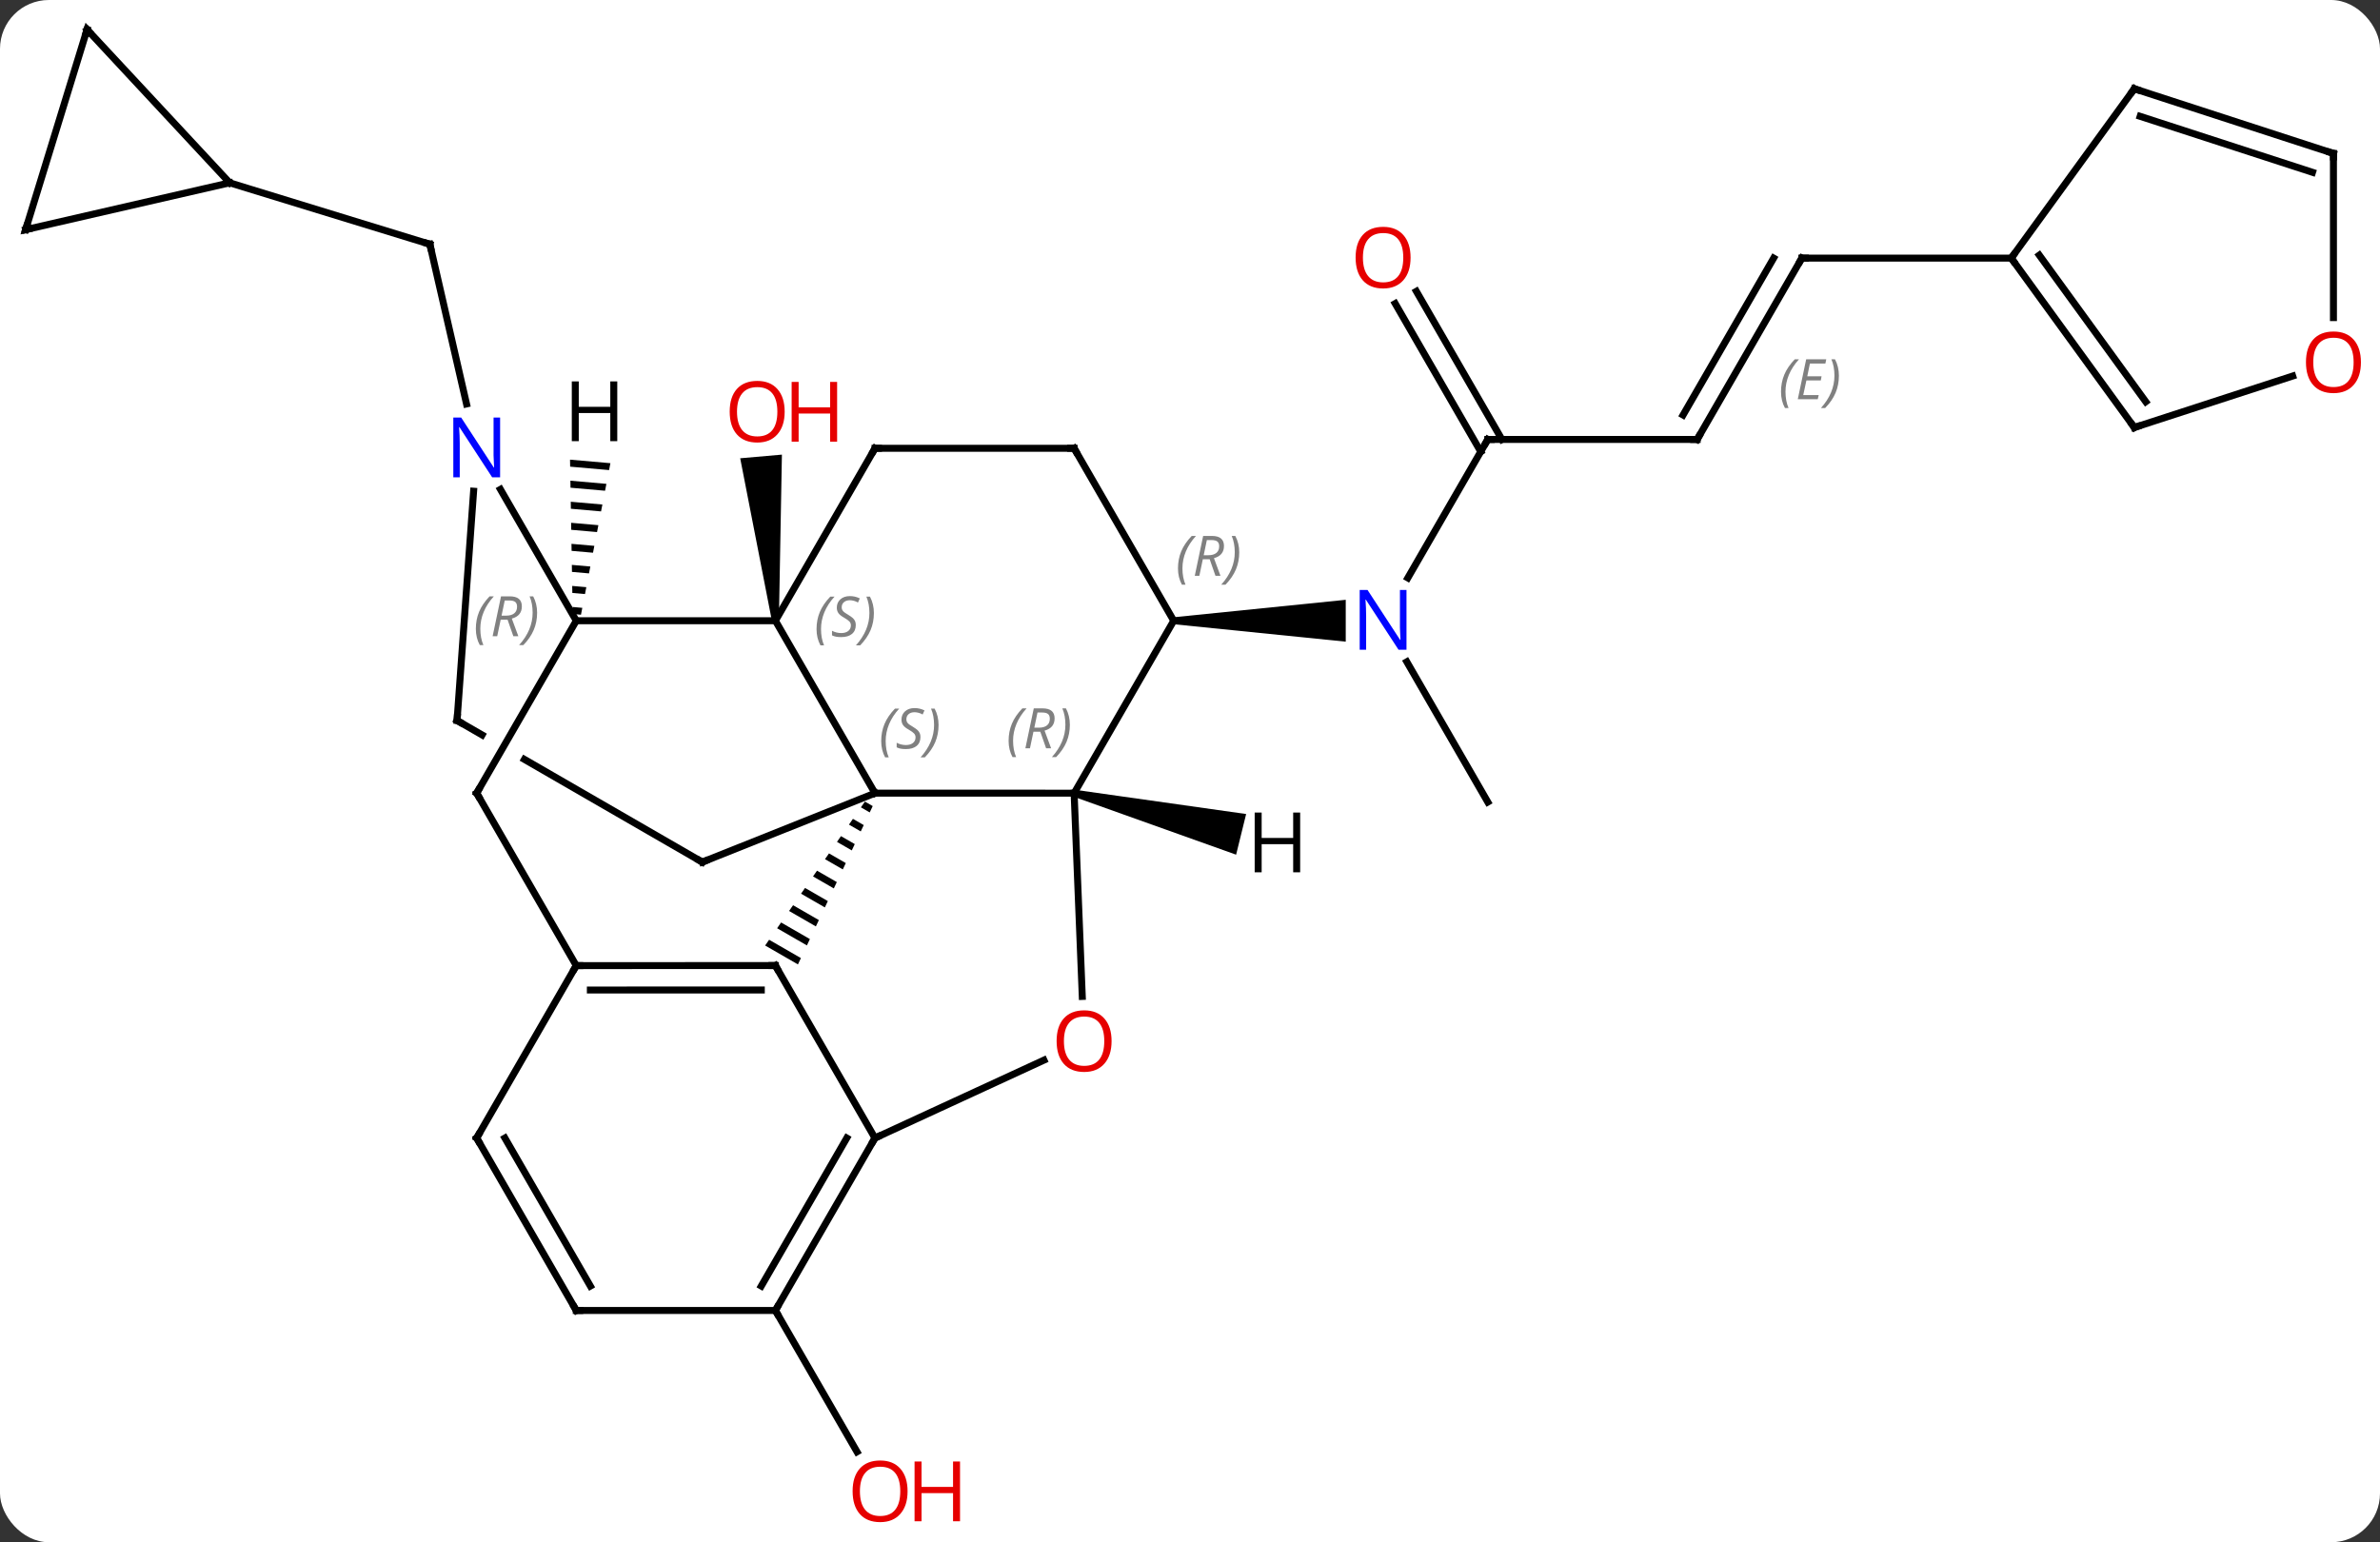 <svg width="341" viewBox="0 0 341 221" style="fill-opacity:1; color-rendering:auto; color-interpolation:auto; text-rendering:auto; stroke:black; stroke-linecap:square; stroke-miterlimit:10; shape-rendering:auto; stroke-opacity:1; fill:black; stroke-dasharray:none; font-weight:normal; stroke-width:1; font-family:'Open Sans'; font-style:normal; stroke-linejoin:miter; font-size:12; stroke-dashoffset:0; image-rendering:auto;" height="221" class="cas-substance-image" xmlns:xlink="http://www.w3.org/1999/xlink" xmlns="http://www.w3.org/2000/svg"><rect x="0" y="0" width="341" height="221" fill="#333333" stroke="none"/><svg class="cas-substance-single-component"><rect y="0" x="0" width="341" stroke="none" ry="7" rx="7" height="221" fill="white" class="cas-substance-group"/><svg y="0" x="0" width="341" viewBox="0 0 341 221" style="fill:black;" height="221" class="cas-substance-single-component-image"><svg><g><clipPath id="clipPath_63ce9c1106ed40e48147d796da7deeed1" clipPathUnits="userSpaceOnUse"><path d="M-96.761 -24.949 L-116.764 9.69 L-75.13 33.733 L-55.127 -0.906 L-84.297 -17.751 L-99.978 9.404 L-105.174 6.403 L-89.493 -20.752 L-96.761 -24.949 Z"/></clipPath><g transform="translate(169,109)" style="text-rendering:geometricPrecision; color-rendering:optimizeQuality; color-interpolation:linearRGB; stroke-linecap:butt; image-rendering:optimizeQuality;"><path style="stroke:none;" d="M-57.402 -20.093 L-58.398 -20.005 L-62.947 -43.33 L-56.97 -43.852 Z"/><line y2="-46.029" y1="-26.187" x2="44.166" x1="32.71" style="fill:none;"/><line y2="5.931" y1="-14.161" x2="44.166" x1="32.566" style="fill:none;"/><path style="stroke:none;" d="M-0.834 -19.549 L-0.834 -20.549 L23.814 -23.049 L23.814 -17.049 Z"/><line y2="-46.029" y1="-46.029" x2="74.166" x1="44.166" style="fill:none;"/><line y2="-67.251" y1="-46.029" x2="33.935" x1="46.187" style="fill:none;"/><line y2="-65.501" y1="-44.279" x2="30.904" x1="43.156" style="fill:none;"/><line y2="-72.012" y1="-46.029" x2="89.166" x1="74.166" style="fill:none;"/><line y2="-72.012" y1="-49.529" x2="85.124" x1="72.145" style="fill:none;"/></g><g transform="translate(169,109)" style="stroke-linecap:butt; font-size:8.4px; fill:gray; text-rendering:geometricPrecision; image-rendering:optimizeQuality; color-rendering:optimizeQuality; font-family:'Open Sans'; font-style:italic; stroke:gray; color-interpolation:linearRGB;"><path style="stroke:none;" d="M86.179 -52.857 Q86.179 -54.185 86.648 -55.31 Q87.117 -56.435 88.148 -57.513 L88.757 -57.513 Q87.788 -56.45 87.304 -55.279 Q86.82 -54.107 86.82 -52.872 Q86.82 -51.544 87.257 -50.529 L86.742 -50.529 Q86.179 -51.56 86.179 -52.857 ZM91.442 -51.794 L88.583 -51.794 L89.786 -57.513 L92.661 -57.513 L92.536 -56.904 L90.317 -56.904 L89.942 -55.075 L91.989 -55.075 L91.88 -54.482 L89.817 -54.482 L89.364 -52.388 L91.583 -52.388 L91.442 -51.794 ZM94.474 -55.169 Q94.474 -53.841 93.997 -52.708 Q93.521 -51.575 92.505 -50.529 L91.896 -50.529 Q93.833 -52.685 93.833 -55.169 Q93.833 -56.497 93.396 -57.513 L93.911 -57.513 Q94.474 -56.45 94.474 -55.169 Z"/><line y2="-72.012" y1="-72.012" x2="119.166" x1="89.166" style="fill:none; stroke:black;"/><line y2="78.789" y1="99.041" x2="-57.903" x1="-46.21" style="fill:none; stroke:black;"/><line y2="-51.115" y1="-74.001" x2="-102.157" x1="-107.412" style="fill:none; stroke:black;"/><line y2="-82.803" y1="-74.001" x2="-136.092" x1="-107.412" style="fill:none; stroke:black;"/><path style="fill:black; stroke:none;" d="M-45.078 5.866 L-45.65 6.691 L-45.65 6.691 L-44.388 7.419 L-44.388 7.419 L-43.959 6.511 L-45.078 5.866 ZM-46.794 8.341 L-47.365 9.166 L-45.673 10.142 L-45.245 9.234 L-45.245 9.234 L-46.794 8.341 ZM-48.509 10.816 L-49.081 11.641 L-46.959 12.864 L-46.531 11.957 L-48.509 10.816 ZM-50.224 13.291 L-50.796 14.116 L-48.245 15.587 L-47.817 14.679 L-47.817 14.679 L-50.224 13.291 ZM-51.94 15.766 L-52.512 16.591 L-52.512 16.591 L-49.532 18.31 L-49.532 18.31 L-49.103 17.402 L-51.94 15.766 ZM-53.656 18.241 L-54.227 19.066 L-54.227 19.066 L-50.818 21.032 L-50.818 21.032 L-50.389 20.125 L-53.656 18.241 ZM-55.371 20.716 L-55.943 21.541 L-52.103 23.755 L-51.675 22.848 L-55.371 20.716 ZM-57.087 23.191 L-57.658 24.016 L-53.389 26.478 L-53.389 26.478 L-52.961 25.57 L-57.087 23.191 ZM-58.802 25.666 L-59.374 26.491 L-59.374 26.491 L-54.675 29.2 L-54.247 28.293 L-54.247 28.293 L-58.802 25.666 Z"/><line y2="-20.049" y1="4.659" x2="-57.9" x1="-43.635" style="fill:none; stroke:black;"/><line y2="4.662" y1="4.659" x2="-15.102" x1="-43.635" style="fill:none; stroke:black;"/><line y2="14.538" y1="4.659" x2="-68.376" x1="-43.635" style="fill:none; stroke:black;"/><line y2="54.081" y1="29.367" x2="-43.638" x1="-57.903" style="fill:none; stroke:black;"/><line y2="29.37" y1="29.367" x2="-86.436" x1="-57.903" style="fill:none; stroke:black;"/><line y2="32.87" y1="32.867" x2="-84.415" x1="-59.923" style="fill:none; stroke:black;"/><line y2="-20.052" y1="-20.049" x2="-86.433" x1="-57.9" style="fill:none; stroke:black;"/><line y2="-44.76" y1="-20.049" x2="-43.632" x1="-57.9" style="fill:none; stroke:black;"/><line y2="-20.049" y1="4.662" x2="-0.834" x1="-15.102" style="fill:none; stroke:black;"/><line y2="33.788" y1="4.662" x2="-13.934" x1="-15.102" style="fill:none; stroke:black;"/><line y2="-5.754" y1="14.538" x2="-103.515" x1="-68.376" style="clip-path:url(#clipPath_63ce9c1106ed40e48147d796da7deeed1); fill:none; stroke:black;"/><line y2="42.916" y1="54.081" x2="-19.428" x1="-43.638" style="fill:none; stroke:black;"/><line y2="78.789" y1="54.081" x2="-57.903" x1="-43.638" style="fill:none; stroke:black;"/><line y2="75.289" y1="54.081" x2="-59.924" x1="-47.679" style="fill:none; stroke:black;"/><line y2="4.656" y1="29.37" x2="-100.701" x1="-86.436" style="fill:none; stroke:black;"/><line y2="54.078" y1="29.37" x2="-100.701" x1="-86.436" style="fill:none; stroke:black;"/><line y2="4.656" y1="-20.052" x2="-100.701" x1="-86.433" style="fill:none; stroke:black;"/><line y2="-38.872" y1="-20.052" x2="-97.298" x1="-86.433" style="fill:none; stroke:black;"/><line y2="-44.76" y1="-44.76" x2="-15.102" x1="-43.632" style="fill:none; stroke:black;"/><line y2="-44.76" y1="-20.049" x2="-15.102" x1="-0.834" style="fill:none; stroke:black;"/><line y2="-38.609" y1="-5.754" x2="-101.142" x1="-103.515" style="fill:none; stroke:black;"/><line y2="78.789" y1="78.789" x2="-86.436" x1="-57.903" style="fill:none; stroke:black;"/><line y2="78.789" y1="54.078" x2="-86.436" x1="-100.701" style="fill:none; stroke:black;"/><line y2="75.289" y1="54.078" x2="-84.415" x1="-96.659" style="fill:none; stroke:black;"/><line y2="-76.089" y1="-82.803" x2="-165.33" x1="-136.092" style="fill:none; stroke:black;"/><line y2="-104.769" y1="-82.803" x2="-156.525" x1="-136.092" style="fill:none; stroke:black;"/><line y2="-104.769" y1="-76.089" x2="-156.525" x1="-165.33" style="fill:none; stroke:black;"/><line y2="-96.282" y1="-72.012" x2="136.797" x1="119.166" style="fill:none; stroke:black;"/><line y2="-47.739" y1="-72.012" x2="136.797" x1="119.166" style="fill:none; stroke:black;"/><line y2="-51.431" y1="-72.434" x2="138.441" x1="123.185" style="fill:none; stroke:black;"/><line y2="-87.012" y1="-96.282" x2="165.33" x1="136.797" style="fill:none; stroke:black;"/><line y2="-84.308" y1="-92.329" x2="162.327" x1="137.637" style="fill:none; stroke:black;"/><line y2="-55.114" y1="-47.739" x2="159.49" x1="136.797" style="fill:none; stroke:black;"/><line y2="-63.489" y1="-87.012" x2="165.33" x1="165.33" style="fill:none; stroke:black;"/><path style="fill:black; stroke:none;" d="M-15.222 5.147 L-14.982 4.176 L9.544 7.649 L8.107 13.475 Z"/><path style="fill:black; stroke:none;" d="M-87.328 -43.132 L-87.311 -42.127 L-87.311 -42.127 L-81.734 -41.638 L-81.734 -41.638 L-81.542 -42.625 L-87.328 -43.132 ZM-87.276 -40.116 L-87.259 -39.111 L-82.309 -38.677 L-82.309 -38.677 L-82.117 -39.664 L-82.117 -39.664 L-87.276 -40.116 ZM-87.224 -37.1 L-87.207 -36.095 L-87.207 -36.095 L-82.884 -35.716 L-82.884 -35.716 L-82.692 -36.703 L-82.692 -36.703 L-87.224 -37.1 ZM-87.172 -34.084 L-87.155 -33.079 L-83.459 -32.755 L-83.459 -32.755 L-83.267 -33.742 L-83.267 -33.742 L-87.172 -34.084 ZM-87.12 -31.068 L-87.103 -30.063 L-87.103 -30.063 L-84.034 -29.794 L-84.034 -29.794 L-83.843 -30.781 L-83.843 -30.781 L-87.12 -31.068 ZM-87.068 -28.052 L-87.051 -27.047 L-84.609 -26.833 L-84.609 -26.833 L-84.418 -27.82 L-84.418 -27.82 L-87.068 -28.052 ZM-87.016 -25.036 L-86.999 -24.031 L-86.999 -24.031 L-85.184 -23.872 L-85.184 -23.872 L-84.993 -24.859 L-84.993 -24.859 L-87.016 -25.036 ZM-86.964 -22.02 L-86.947 -21.015 L-85.76 -20.91 L-85.76 -20.91 L-85.568 -21.898 L-85.568 -21.898 L-86.964 -22.02 Z"/></g><g transform="translate(169,109)" style="fill:rgb(230,0,0); text-rendering:geometricPrecision; color-rendering:optimizeQuality; image-rendering:optimizeQuality; font-family:'Open Sans'; stroke:rgb(230,0,0); color-interpolation:linearRGB;"><path style="stroke:none;" d="M-56.575 -50.005 Q-56.575 -47.943 -57.615 -46.763 Q-58.654 -45.583 -60.497 -45.583 Q-62.388 -45.583 -63.419 -46.748 Q-64.451 -47.912 -64.451 -50.021 Q-64.451 -52.115 -63.419 -53.263 Q-62.388 -54.412 -60.497 -54.412 Q-58.638 -54.412 -57.607 -53.24 Q-56.575 -52.068 -56.575 -50.005 ZM-63.404 -50.005 Q-63.404 -48.271 -62.661 -47.365 Q-61.919 -46.458 -60.497 -46.458 Q-59.075 -46.458 -58.349 -47.357 Q-57.622 -48.255 -57.622 -50.005 Q-57.622 -51.74 -58.349 -52.63 Q-59.075 -53.521 -60.497 -53.521 Q-61.919 -53.521 -62.661 -52.623 Q-63.404 -51.724 -63.404 -50.005 Z"/><path style="stroke:none;" d="M-49.06 -45.708 L-50.06 -45.708 L-50.06 -49.74 L-54.575 -49.74 L-54.575 -45.708 L-55.575 -45.708 L-55.575 -54.271 L-54.575 -54.271 L-54.575 -50.63 L-50.06 -50.63 L-50.06 -54.271 L-49.06 -54.271 L-49.06 -45.708 Z"/><path style="fill:rgb(0,5,255); stroke:none;" d="M32.518 -15.893 L31.377 -15.893 L26.689 -23.08 L26.643 -23.08 Q26.736 -21.815 26.736 -20.768 L26.736 -15.893 L25.814 -15.893 L25.814 -24.455 L26.939 -24.455 L31.611 -17.299 L31.658 -17.299 Q31.658 -17.455 31.611 -18.315 Q31.564 -19.174 31.58 -19.549 L31.58 -24.455 L32.518 -24.455 L32.518 -15.893 Z"/></g><g transform="translate(169,109)" style="stroke-linecap:butt; text-rendering:geometricPrecision; color-rendering:optimizeQuality; image-rendering:optimizeQuality; font-family:'Open Sans'; color-interpolation:linearRGB; stroke-miterlimit:5;"><path style="fill:none;" d="M43.916 -45.596 L44.166 -46.029 L44.666 -46.029"/><path style="fill:none;" d="M73.666 -46.029 L74.166 -46.029 L74.416 -46.462"/><path style="fill:rgb(230,0,0); stroke:none;" d="M33.103 -72.082 Q33.103 -70.02 32.064 -68.84 Q31.025 -67.66 29.182 -67.66 Q27.291 -67.66 26.26 -68.825 Q25.229 -69.989 25.229 -72.098 Q25.229 -74.192 26.26 -75.34 Q27.291 -76.489 29.182 -76.489 Q31.041 -76.489 32.072 -75.317 Q33.103 -74.145 33.103 -72.082 ZM26.275 -72.082 Q26.275 -70.348 27.018 -69.442 Q27.76 -68.535 29.182 -68.535 Q30.604 -68.535 31.33 -69.434 Q32.057 -70.332 32.057 -72.082 Q32.057 -73.817 31.33 -74.707 Q30.604 -75.598 29.182 -75.598 Q27.76 -75.598 27.018 -74.7 Q26.275 -73.801 26.275 -72.082 Z"/><path style="fill:none;" d="M88.916 -71.579 L89.166 -72.012 L89.666 -72.012"/><path style="fill:rgb(230,0,0); stroke:none;" d="M-38.965 104.699 Q-38.965 106.761 -40.005 107.941 Q-41.044 109.121 -42.887 109.121 Q-44.778 109.121 -45.809 107.957 Q-46.84 106.792 -46.84 104.683 Q-46.84 102.589 -45.809 101.441 Q-44.778 100.292 -42.887 100.292 Q-41.028 100.292 -39.997 101.464 Q-38.965 102.636 -38.965 104.699 ZM-45.794 104.699 Q-45.794 106.433 -45.051 107.339 Q-44.309 108.246 -42.887 108.246 Q-41.465 108.246 -40.739 107.347 Q-40.012 106.449 -40.012 104.699 Q-40.012 102.964 -40.739 102.074 Q-41.465 101.183 -42.887 101.183 Q-44.309 101.183 -45.051 102.082 Q-45.794 102.98 -45.794 104.699 Z"/><path style="fill:rgb(230,0,0); stroke:none;" d="M-31.45 108.996 L-32.45 108.996 L-32.45 104.964 L-36.965 104.964 L-36.965 108.996 L-37.965 108.996 L-37.965 100.433 L-36.965 100.433 L-36.965 104.074 L-32.45 104.074 L-32.45 100.433 L-31.45 100.433 L-31.45 108.996 Z"/><path style="fill:none;" d="M-107.3 -73.514 L-107.412 -74.001 L-107.89 -74.148"/></g><g transform="translate(169,109)" style="stroke-linecap:butt; font-size:8.4px; fill:gray; text-rendering:geometricPrecision; image-rendering:optimizeQuality; color-rendering:optimizeQuality; font-family:'Open Sans'; font-style:italic; stroke:gray; color-interpolation:linearRGB; stroke-miterlimit:5;"><path style="stroke:none;" d="M-42.743 -2.798 Q-42.743 -4.126 -42.274 -5.251 Q-41.806 -6.376 -40.774 -7.454 L-40.165 -7.454 Q-41.134 -6.392 -41.618 -5.22 Q-42.102 -4.048 -42.102 -2.813 Q-42.102 -1.485 -41.665 -0.47 L-42.181 -0.47 Q-42.743 -1.501 -42.743 -2.798 ZM-37.12 -3.392 Q-37.12 -2.563 -37.667 -2.11 Q-38.214 -1.657 -39.214 -1.657 Q-39.62 -1.657 -39.933 -1.712 Q-40.245 -1.767 -40.527 -1.907 L-40.527 -2.563 Q-39.902 -2.235 -39.199 -2.235 Q-38.574 -2.235 -38.199 -2.532 Q-37.824 -2.829 -37.824 -3.345 Q-37.824 -3.657 -38.027 -3.884 Q-38.23 -4.11 -38.792 -4.439 Q-39.386 -4.767 -39.613 -5.095 Q-39.839 -5.423 -39.839 -5.876 Q-39.839 -6.61 -39.324 -7.071 Q-38.808 -7.532 -37.964 -7.532 Q-37.589 -7.532 -37.253 -7.454 Q-36.917 -7.376 -36.542 -7.204 L-36.808 -6.61 Q-37.058 -6.767 -37.378 -6.853 Q-37.699 -6.939 -37.964 -6.939 Q-38.495 -6.939 -38.816 -6.665 Q-39.136 -6.392 -39.136 -5.923 Q-39.136 -5.72 -39.066 -5.571 Q-38.995 -5.423 -38.855 -5.29 Q-38.714 -5.157 -38.292 -4.907 Q-37.73 -4.564 -37.527 -4.368 Q-37.324 -4.173 -37.222 -3.938 Q-37.12 -3.704 -37.12 -3.392 ZM-34.526 -5.11 Q-34.526 -3.782 -35.003 -2.649 Q-35.479 -1.517 -36.495 -0.47 L-37.104 -0.47 Q-35.167 -2.626 -35.167 -5.11 Q-35.167 -6.439 -35.604 -7.454 L-35.089 -7.454 Q-34.526 -6.392 -34.526 -5.11 Z"/><path style="fill:none; stroke:black;" d="M-57.653 29.8 L-57.903 29.367 L-58.403 29.367"/><path style="stroke:none;" d="M-52.008 -18.846 Q-52.008 -20.174 -51.54 -21.299 Q-51.071 -22.424 -50.04 -23.502 L-49.43 -23.502 Q-50.399 -22.439 -50.883 -21.268 Q-51.368 -20.096 -51.368 -18.861 Q-51.368 -17.533 -50.93 -16.518 L-51.446 -16.518 Q-52.008 -17.549 -52.008 -18.846 ZM-46.386 -19.439 Q-46.386 -18.611 -46.933 -18.158 Q-47.48 -17.705 -48.48 -17.705 Q-48.886 -17.705 -49.199 -17.76 Q-49.511 -17.814 -49.792 -17.955 L-49.792 -18.611 Q-49.167 -18.283 -48.464 -18.283 Q-47.839 -18.283 -47.464 -18.58 Q-47.089 -18.877 -47.089 -19.393 Q-47.089 -19.705 -47.292 -19.932 Q-47.495 -20.158 -48.058 -20.486 Q-48.652 -20.814 -48.878 -21.143 Q-49.105 -21.471 -49.105 -21.924 Q-49.105 -22.658 -48.589 -23.119 Q-48.074 -23.58 -47.23 -23.58 Q-46.855 -23.58 -46.519 -23.502 Q-46.183 -23.424 -45.808 -23.252 L-46.074 -22.658 Q-46.324 -22.814 -46.644 -22.9 Q-46.964 -22.986 -47.23 -22.986 Q-47.761 -22.986 -48.081 -22.713 Q-48.402 -22.439 -48.402 -21.971 Q-48.402 -21.768 -48.331 -21.619 Q-48.261 -21.471 -48.12 -21.338 Q-47.98 -21.205 -47.558 -20.955 Q-46.995 -20.611 -46.792 -20.416 Q-46.589 -20.221 -46.487 -19.986 Q-46.386 -19.752 -46.386 -19.439 ZM-43.791 -21.158 Q-43.791 -19.83 -44.268 -18.697 Q-44.745 -17.564 -45.76 -16.518 L-46.37 -16.518 Q-44.432 -18.674 -44.432 -21.158 Q-44.432 -22.486 -44.87 -23.502 L-44.354 -23.502 Q-43.791 -22.439 -43.791 -21.158 Z"/><path style="stroke:none;" d="M-24.49 -2.834 Q-24.49 -4.163 -24.021 -5.288 Q-23.552 -6.413 -22.521 -7.491 L-21.912 -7.491 Q-22.881 -6.428 -23.365 -5.256 Q-23.849 -4.085 -23.849 -2.85 Q-23.849 -1.522 -23.412 -0.506 L-23.927 -0.506 Q-24.49 -1.538 -24.49 -2.834 ZM-20.93 -4.147 L-21.43 -1.772 L-22.086 -1.772 L-20.883 -7.491 L-19.633 -7.491 Q-17.899 -7.491 -17.899 -6.053 Q-17.899 -4.694 -19.336 -4.303 L-18.399 -1.772 L-19.117 -1.772 L-19.946 -4.147 L-20.93 -4.147 ZM-20.352 -6.897 Q-20.742 -4.975 -20.805 -4.725 L-20.149 -4.725 Q-19.399 -4.725 -18.992 -5.053 Q-18.586 -5.381 -18.586 -6.006 Q-18.586 -6.475 -18.844 -6.686 Q-19.102 -6.897 -19.696 -6.897 L-20.352 -6.897 ZM-15.713 -5.147 Q-15.713 -3.819 -16.189 -2.686 Q-16.666 -1.553 -17.681 -0.506 L-18.291 -0.506 Q-16.353 -2.663 -16.353 -5.147 Q-16.353 -6.475 -16.791 -7.491 L-16.275 -7.491 Q-15.713 -6.428 -15.713 -5.147 Z"/><path style="fill:none; stroke:black;" d="M-67.912 14.353 L-68.376 14.538 L-68.809 14.288"/><path style="fill:none; stroke:black;" d="M-43.888 54.514 L-43.638 54.081 L-43.184 53.872"/><path style="fill:none; stroke:black;" d="M-85.936 29.37 L-86.436 29.37 L-86.686 29.803"/><path style="stroke:none;" d="M-100.822 -18.888 Q-100.822 -20.216 -100.353 -21.341 Q-99.884 -22.466 -98.853 -23.545 L-98.243 -23.545 Q-99.212 -22.482 -99.697 -21.31 Q-100.181 -20.138 -100.181 -18.904 Q-100.181 -17.576 -99.743 -16.56 L-100.259 -16.56 Q-100.822 -17.591 -100.822 -18.888 ZM-97.262 -20.201 L-97.762 -17.826 L-98.418 -17.826 L-97.215 -23.545 L-95.965 -23.545 Q-94.23 -23.545 -94.23 -22.107 Q-94.23 -20.748 -95.668 -20.357 L-94.73 -17.826 L-95.449 -17.826 L-96.277 -20.201 L-97.262 -20.201 ZM-96.683 -22.951 Q-97.074 -21.029 -97.137 -20.779 L-96.48 -20.779 Q-95.73 -20.779 -95.324 -21.107 Q-94.918 -21.435 -94.918 -22.06 Q-94.918 -22.529 -95.176 -22.74 Q-95.433 -22.951 -96.027 -22.951 L-96.683 -22.951 ZM-92.044 -21.201 Q-92.044 -19.873 -92.521 -18.74 Q-92.998 -17.607 -94.013 -16.56 L-94.623 -16.56 Q-92.685 -18.716 -92.685 -21.201 Q-92.685 -22.529 -93.123 -23.545 L-92.607 -23.545 Q-92.044 -22.482 -92.044 -21.201 Z"/><path style="fill:none; stroke:black;" d="M-43.882 -44.327 L-43.632 -44.76 L-43.132 -44.76"/><path style="stroke:none;" d="M-0.222 -27.545 Q-0.222 -28.873 0.246 -29.998 Q0.715 -31.123 1.746 -32.201 L2.356 -32.201 Q1.387 -31.139 0.903 -29.967 Q0.418 -28.795 0.418 -27.561 Q0.418 -26.233 0.856 -25.217 L0.34 -25.217 Q-0.222 -26.248 -0.222 -27.545 ZM3.338 -28.858 L2.838 -26.483 L2.182 -26.483 L3.385 -32.201 L4.635 -32.201 Q6.369 -32.201 6.369 -30.764 Q6.369 -29.404 4.931 -29.014 L5.869 -26.483 L5.15 -26.483 L4.322 -28.858 L3.338 -28.858 ZM3.916 -31.608 Q3.525 -29.686 3.463 -29.436 L4.119 -29.436 Q4.869 -29.436 5.275 -29.764 Q5.681 -30.092 5.681 -30.717 Q5.681 -31.186 5.424 -31.397 Q5.166 -31.608 4.572 -31.608 L3.916 -31.608 ZM8.555 -29.858 Q8.555 -28.529 8.078 -27.397 Q7.602 -26.264 6.586 -25.217 L5.977 -25.217 Q7.914 -27.373 7.914 -29.858 Q7.914 -31.186 7.477 -32.201 L7.992 -32.201 Q8.555 -31.139 8.555 -29.858 Z"/></g><g transform="translate(169,109)" style="stroke-linecap:butt; fill:rgb(230,0,0); text-rendering:geometricPrecision; color-rendering:optimizeQuality; image-rendering:optimizeQuality; font-family:'Open Sans'; stroke:rgb(230,0,0); color-interpolation:linearRGB; stroke-miterlimit:5;"><path style="stroke:none;" d="M-9.736 40.193 Q-9.736 42.255 -10.776 43.435 Q-11.815 44.615 -13.658 44.615 Q-15.549 44.615 -16.58 43.45 Q-17.611 42.286 -17.611 40.177 Q-17.611 38.083 -16.58 36.935 Q-15.549 35.786 -13.658 35.786 Q-11.799 35.786 -10.768 36.958 Q-9.736 38.13 -9.736 40.193 ZM-16.565 40.193 Q-16.565 41.927 -15.822 42.833 Q-15.08 43.74 -13.658 43.74 Q-12.236 43.74 -11.51 42.841 Q-10.783 41.943 -10.783 40.193 Q-10.783 38.458 -11.51 37.568 Q-12.236 36.677 -13.658 36.677 Q-15.08 36.677 -15.822 37.575 Q-16.565 38.474 -16.565 40.193 Z"/><path style="fill:none; stroke:black;" d="M-103.082 -5.504 L-103.515 -5.754 L-103.479 -6.253"/><path style="fill:none; stroke:black;" d="M-57.653 78.356 L-57.903 78.789 L-57.653 79.222"/><path style="fill:none; stroke:black;" d="M-100.451 5.089 L-100.701 4.656 L-100.451 4.223"/><path style="fill:none; stroke:black;" d="M-100.451 53.645 L-100.701 54.078 L-100.451 54.511"/><path style="fill:rgb(0,5,255); stroke:none;" d="M-97.346 -40.604 L-98.487 -40.604 L-103.175 -47.791 L-103.221 -47.791 Q-103.128 -46.526 -103.128 -45.479 L-103.128 -40.604 L-104.05 -40.604 L-104.05 -49.166 L-102.925 -49.166 L-98.253 -42.01 L-98.206 -42.01 Q-98.206 -42.166 -98.253 -43.026 Q-98.3 -43.885 -98.284 -44.26 L-98.284 -49.166 L-97.346 -49.166 L-97.346 -40.604 Z"/><path style="fill:none; stroke:black;" d="M-15.602 -44.76 L-15.102 -44.76 L-14.852 -44.327"/><path style="fill:none; stroke:black;" d="M-85.936 78.789 L-86.436 78.789 L-86.686 78.356"/><path style="fill:none; stroke:black;" d="M-164.843 -76.201 L-165.33 -76.089 L-165.183 -76.567"/><path style="fill:none; stroke:black;" d="M-156.185 -104.403 L-156.525 -104.769 L-156.672 -104.291"/><path style="fill:none; stroke:black;" d="M119.46 -71.608 L119.166 -72.012 L119.46 -72.416"/><path style="fill:none; stroke:black;" d="M136.503 -95.877 L136.797 -96.282 L137.273 -96.127"/><path style="fill:none; stroke:black;" d="M136.503 -48.144 L136.797 -47.739 L137.273 -47.894"/><path style="fill:none; stroke:black;" d="M164.855 -87.166 L165.33 -87.012 L165.33 -86.512"/><path style="stroke:none;" d="M169.268 -57.082 Q169.268 -55.02 168.228 -53.84 Q167.189 -52.66 165.346 -52.66 Q163.455 -52.66 162.424 -53.825 Q161.393 -54.989 161.393 -57.098 Q161.393 -59.192 162.424 -60.34 Q163.455 -61.489 165.346 -61.489 Q167.205 -61.489 168.236 -60.317 Q169.268 -59.145 169.268 -57.082 ZM162.439 -57.082 Q162.439 -55.348 163.182 -54.442 Q163.924 -53.535 165.346 -53.535 Q166.768 -53.535 167.494 -54.434 Q168.221 -55.332 168.221 -57.082 Q168.221 -58.817 167.494 -59.707 Q166.768 -60.598 165.346 -60.598 Q163.924 -60.598 163.182 -59.7 Q162.439 -58.801 162.439 -57.082 Z"/><path style="fill:black; stroke:none;" d="M17.283 16 L16.283 16 L16.283 11.969 L11.767 11.969 L11.767 16 L10.767 16 L10.767 7.438 L11.767 7.438 L11.767 11.078 L16.283 11.078 L16.283 7.438 L17.283 7.438 L17.283 16 Z"/><path style="fill:black; stroke:none;" d="M-80.559 -45.782 L-81.559 -45.782 L-81.559 -49.813 L-86.075 -49.813 L-86.075 -45.782 L-87.075 -45.782 L-87.075 -54.344 L-86.075 -54.344 L-86.075 -50.704 L-81.559 -50.704 L-81.559 -54.344 L-80.559 -54.344 L-80.559 -45.782 Z"/></g></g></svg></svg></svg></svg>